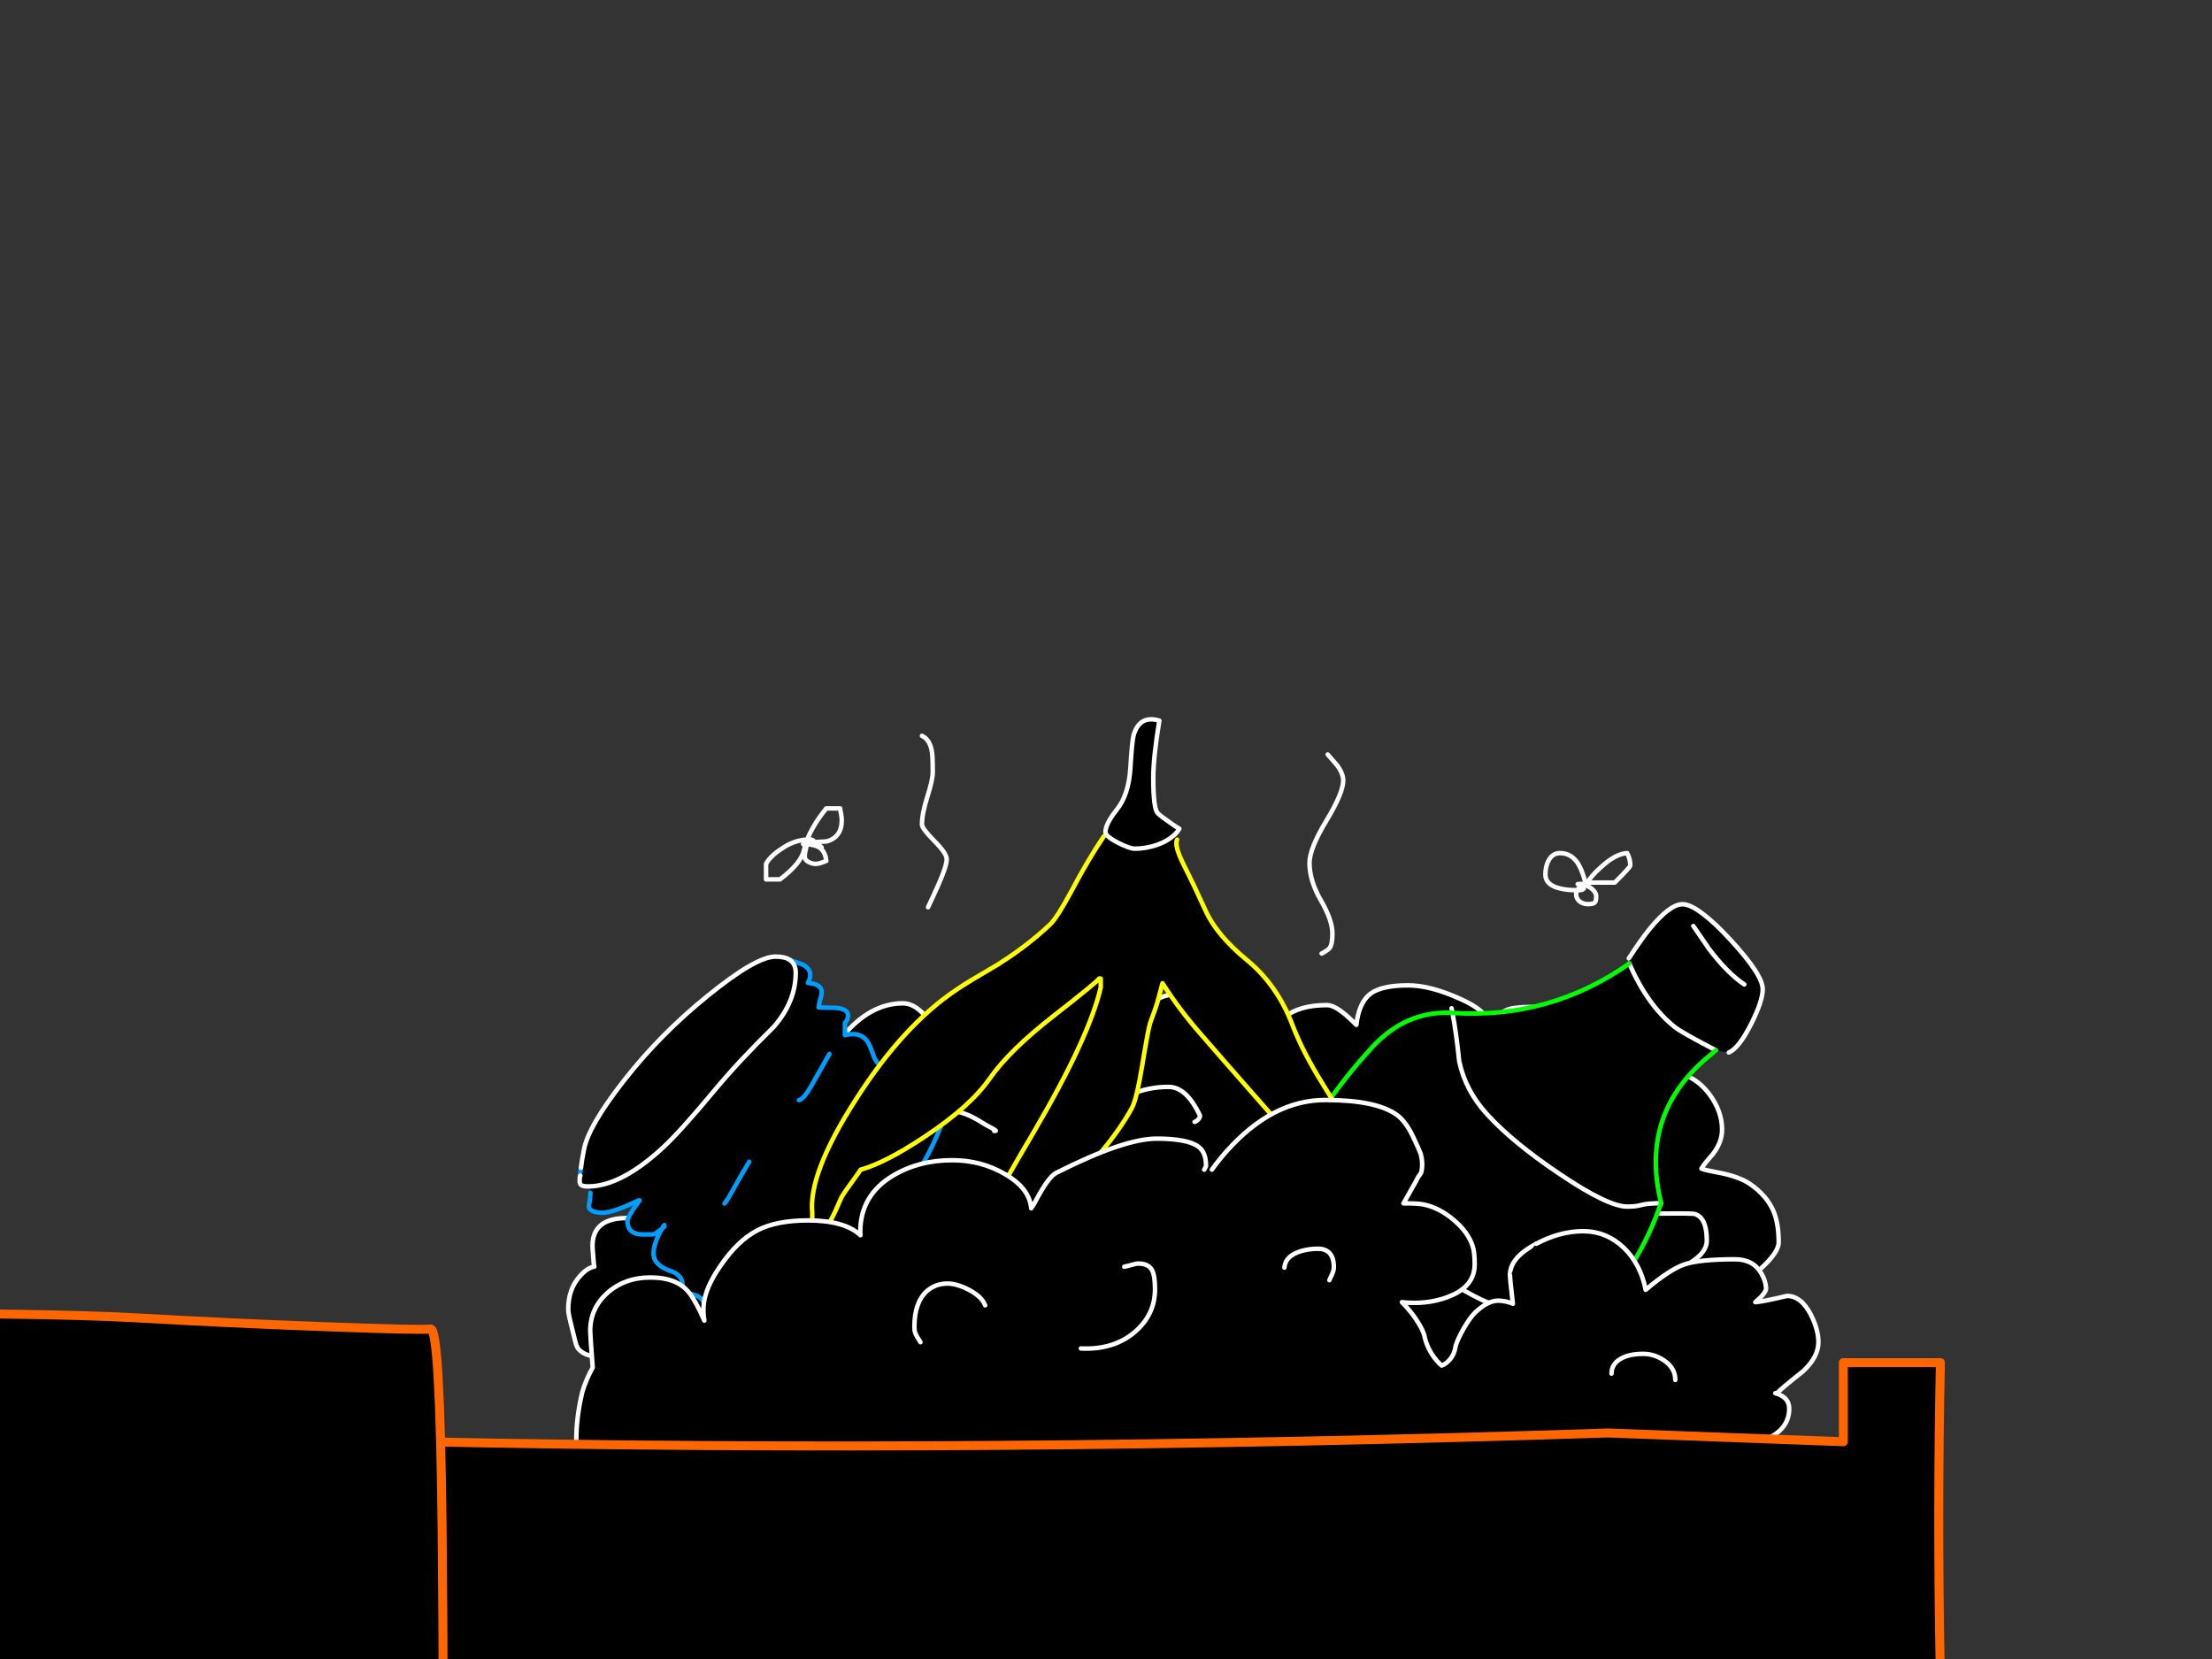 <?xml version="1.0" encoding="utf-8"?>
<svg id="EdithAnim12" image-rendering="inherit" baseProfile="basic" version="1.1" x="0px" y="0px" width="800" height="600" xmlns="http://www.w3.org/2000/svg" xmlns:xlink="http://www.w3.org/1999/xlink">
  <rect width="100%" height="100%" fill="#333333" stroke="none"/>
  <g id="21_GarbageDrawerf161r1" overflow="visible">
    <g id="GarbageDrawerGroupf161r1">
      <g id="Tween-6">
        <path fill="#000" stroke="none" d="M292.531,395.606 Q288.387,393.413 286.275,393.413 276.119,393.413 270.431,405.681 265.719,415.594 265.069,430.788 264.987,431.113 264.906,431.438 264.338,433.225 262.469,435.013 L249.387,435.013 Q249.144,435.094 244.025,435.581 240.288,435.988 238.987,437.938 238.581,438.506 238.5,440.213 238.419,442.163 238.337,442.488 236.387,440.538 226.637,440.538 214.287,440.538 214.287,450.613 214.287,451.506 214.531,454.188 214.694,457.194 214.937,458.088 212.175,458.575 209.412,461.906 205.513,466.456 205.513,473.525 205.513,474.906 206.406,478.481 206.894,480.513 207.787,484.088 208.356,486.606 208.925,487.5 210.631,489.938 214.937,490.588 216.075,490.75 229.725,494.406 247.275,498.388 267.913,500.663 275.713,501.556 327.713,509.356 367.769,515.369 395.313,516.588 423.831,517.888 462.019,520.975 488.75,523.088 512.475,523.088 533.356,523.088 565.206,516.994 598.031,510.819 607.213,504.563 610.706,502.206 614.2,501.231 618.019,500.175 619.887,499.038 626.713,494.65 628.338,492.213 632.806,485.388 633.781,482.463 634.188,481.244 634.188,477.75 634.188,474.094 633.213,471.575 631.75,468.813 630.938,467.188 L630.938,466.538 Q629.963,465.563 629.963,464.263 629.963,464.181 636.625,458.981 643.287,452.969 643.287,449.313 643.287,442.65 641.5,438.263 639.063,432.413 632.888,428.188 629.313,425.75 622.894,424.369 616.719,423.231 615.338,422.663 616.069,421.281 619.563,417.3 622.813,412.994 622.813,408.525 622.813,401.7 617.938,395.363 611.6,387.238 600.713,387.238 593.481,387.238 588.038,389.188 588.688,388.456 589.175,387.644 589.988,386.1 589.988,383.338 589.988,376.756 582.512,371.313 572.762,364.163 554.4,364.163 L544.813,365.3 Q540.831,367.088 538.475,372.775 538.313,373.344 537.988,373.913 538.313,373.344 538.475,372.775 540.181,366.681 528.238,361.319 517.35,356.363 509.225,356.363 499.638,356.363 495.575,359.45 491.513,362.538 490.537,370.663 487.287,367.413 485.419,366.031 482.169,363.513 479.813,363.513 469.981,363.513 464.456,367.9 461.694,370.094 453.487,381.063 L453.487,380.738 Q452.513,373.994 451.862,371.394 450.888,367.006 448.856,364.813 444.063,359.613 425.375,359.613 421.638,359.613 417.819,361.725 414,363.756 410.912,367.413 410.1,366.6 408.394,363.594 406.362,360.019 406.362,359.938 401.244,352.3 397.912,349.619 394.256,346.613 389.463,346.613 363.869,346.613 349.244,355.875 336.65,363.919 339.088,372.613 335.838,368.55 333.806,366.519 330.231,362.863 326.575,362.863 314.631,362.863 304.638,374.969 294.725,386.913 296.838,398.288 296.188,397.475 292.531,395.606 M350.787,403.569 Q353.225,404.706 356.963,407.063 359.563,408.444 359.888,408.688 360.537,409.094 359.563,409.013 360.537,409.094 359.888,408.688 359.563,408.444 356.963,407.063 353.225,404.706 350.787,403.569 346.4,401.538 341.688,401.538 326.575,401.538 318.287,408.688 326.575,401.538 341.688,401.538 346.4,401.538 350.787,403.569 M408.719,395.931 Q415.3,393.088 422.612,393.088 429.112,393.088 433.987,403.488 433.987,404.138 433.419,404.788 432.769,405.519 432.037,405.763 432.769,405.519 433.419,404.788 433.987,404.138 433.987,403.488 429.112,393.088 422.612,393.088 415.3,393.088 408.719,395.931 401.894,398.938 398.563,403.813 401.894,398.938 408.719,395.931 M523.525,389.513 Q524.094,389.513 527.831,393.575 531.488,397.638 531.488,398.288 531.488,406.656 528.319,411.044 526.206,413.969 523.362,414.538 526.206,413.969 528.319,411.044 531.488,406.656 531.488,398.288 531.488,397.638 527.831,393.575 524.094,389.513 523.525,389.513 503.05,389.513 493.463,397.638 503.05,389.513 523.525,389.513 M594.7,408.281 Q598.113,410.881 598.113,420.875 598.113,430.706 589.744,437.125 583.081,442.244 578.288,441.838 583.081,442.244 589.744,437.125 598.113,430.706 598.113,420.875 598.113,410.881 594.7,408.281 591.45,405.763 578.938,406.088 591.45,405.763 594.7,408.281 M600.387,438.913 Q612.006,438.75 612.981,439.075 617.288,440.375 617.288,448.663 617.288,451.425 614.769,454.025 613.144,455.569 608.838,458.413 607.7,459.144 605.75,460.85 603.963,462.313 603.313,462.638 603.963,462.313 605.75,460.85 607.7,459.144 608.838,458.413 613.144,455.569 614.769,454.025 617.288,451.425 617.288,448.663 617.288,440.375 612.981,439.075 612.006,438.75 600.387,438.913Z" test="Tween 6" stroke-width="1.625"/>
        <path id="Layer5_0_1_STROKES" stroke="#FFF" stroke-width="1.625" stroke-linejoin="round" stroke-linecap="round" fill="none" d="M630.938,467.188 Q631.75,468.813 633.213,471.575 634.188,474.094 634.188,477.75 634.188,481.244 633.781,482.463 632.806,485.388 628.338,492.213 626.713,494.65 619.887,499.038 618.019,500.175 614.2,501.231 610.706,502.206 607.213,504.563 598.031,510.819 565.206,516.994 533.356,523.088 512.475,523.088 488.75,523.088 462.019,520.975 423.831,517.888 395.313,516.588 367.769,515.369 327.713,509.356 275.713,501.556 267.913,500.663 247.275,498.388 229.725,494.406 216.075,490.75 214.937,490.588 210.631,489.938 208.925,487.5 208.356,486.606 207.787,484.088 206.894,480.513 206.406,478.481 205.513,474.906 205.513,473.525 205.513,466.456 209.412,461.906 212.175,458.575 214.937,458.088 214.694,457.194 214.531,454.188 214.287,451.506 214.287,450.613 214.287,440.538 226.637,440.538 236.387,440.538 238.337,442.488 238.419,442.163 238.5,440.213 238.581,438.506 238.987,437.938 240.288,435.988 244.025,435.581 249.144,435.094 249.387,435.013 L262.469,435.013 Q264.338,433.225 264.906,431.438 264.987,431.113 265.069,430.788 265.719,415.594 270.431,405.681 276.119,393.413 286.275,393.413 288.387,393.413 292.531,395.606 296.188,397.475 296.838,398.288 294.725,386.913 304.638,374.969 314.631,362.863 326.575,362.863 330.231,362.863 333.806,366.519 335.838,368.55 339.088,372.613 336.65,363.919 349.244,355.875 363.869,346.613 389.463,346.613 394.256,346.613 397.912,349.619 401.244,352.3 406.362,359.938 406.362,360.019 408.394,363.594 410.1,366.6 410.912,367.413 414,363.756 417.819,361.725 421.638,359.613 425.375,359.613 444.063,359.613 448.856,364.813 450.888,367.006 451.862,371.394 452.513,373.994 453.487,380.738 L453.487,381.063 Q461.694,370.094 464.456,367.9 469.981,363.513 479.813,363.513 482.169,363.513 485.419,366.031 487.287,367.413 490.537,370.663 491.513,362.538 495.575,359.45 499.638,356.363 509.225,356.363 517.35,356.363 528.238,361.319 540.181,366.681 538.475,372.775 540.831,367.088 544.813,365.3 547.494,364.163 554.4,364.163 572.762,364.163 582.512,371.313 589.988,376.756 589.988,383.338 589.988,386.1 589.175,387.644 588.688,388.456 588.038,389.188 593.481,387.238 600.713,387.238 611.6,387.238 617.938,395.363 622.813,401.7 622.813,408.525 622.813,412.994 619.563,417.3 616.069,421.281 615.338,422.663 616.719,423.231 622.894,424.369 629.313,425.75 632.888,428.188 639.063,432.413 641.5,438.263 643.287,442.65 643.287,449.313 643.287,452.969 636.625,458.981 629.963,464.181 629.963,464.263 629.963,465.563 630.938,466.538 M318.287,408.688 Q326.575,401.538 341.688,401.538 346.4,401.538 350.787,403.569 353.225,404.706 356.963,407.063 359.563,408.444 359.888,408.688 360.537,409.094 359.563,409.013 M398.563,403.813 Q401.894,398.938 408.719,395.931 415.3,393.088 422.612,393.088 429.112,393.088 433.987,403.488 433.987,404.138 433.419,404.788 432.769,405.519 432.037,405.763 M538.475,372.775 Q538.313,373.344 537.988,373.913 M493.463,397.638 Q503.05,389.513 523.525,389.513 524.094,389.513 527.831,393.575 531.488,397.638 531.488,398.288 531.488,406.656 528.319,411.044 526.206,413.969 523.362,414.538 M578.938,406.088 Q591.45,405.763 594.7,408.281 598.113,410.881 598.113,420.875 598.113,430.706 589.744,437.125 583.081,442.244 578.288,441.838 M600.387,438.913 Q612.006,438.75 612.981,439.075 617.288,440.375 617.288,448.663 617.288,451.425 614.769,454.025 613.144,455.569 608.838,458.413 607.7,459.144 605.75,460.85 603.963,462.313 603.313,462.638" test="Tween 6"/>
      </g>
      <g id="Tween-5">
        <g id="Tin-can-Rubbish">
          <path fill="#000" stroke="none" d="M258.781,393.906 Q246.025,409.263 239.769,415.031 224.9,428.763 213.2,429.088 L213.525,431.363 Q213.525,432.906 213.281,434.369 212.956,435.831 212.956,436.319 212.956,437.456 214.581,438.106 215.963,438.594 217.913,438.594 221.813,438.594 230.913,434.125 L231.319,434.125 Q226.931,439.975 226.931,441.681 226.931,446.475 232.7,446.475 236.194,446.475 236.681,446.313 237.169,446.069 239.444,444.363 239.85,443.469 240.256,443.063 L240.256,443.631 Q239.769,443.956 239.444,444.363 238.875,445.256 238.144,446.719 236.356,450.538 236.356,453.3 236.356,457.606 242.613,459.719 248.219,461.588 246.431,467.6 252.281,467.844 253.906,470.038 254.313,470.606 254.719,471.663 L254.719,471.744 Q269.425,465.813 275.763,461.181 281.856,456.631 284.375,450.294 281.856,456.631 275.763,461.181 269.425,465.813 254.719,471.744 255.288,473.369 255.938,476.05 256.669,477.919 260.325,480.763 262.681,482.713 261.462,486.613 L267.069,486.613 Q289.738,477.269 313.869,448.75 337.269,421.206 342.956,398.944 L342.956,393.906 Q339.219,393.094 334.588,393.906 L331.256,393.906 Q332.881,390.169 328.331,388.3 322.075,386.675 319.069,385.619 317.363,384.969 316.225,382.613 315.169,379.606 314.519,378.144 312.081,372.7 305.581,374.406 L305.581,369.938 Q306.719,368.8 306.719,367.175 306.719,364.9 302.25,364.494 297.213,364.413 296.075,364.331 296.075,363.519 296.644,361.488 297.213,359.538 297.213,358.888 297.213,355.881 292.175,355.475 294.45,351.331 290.713,349.056 287.463,347.838 285.431,347.025 287.788,348.488 287.788,351.819 287.788,362.3 279.744,371.481 267.394,383.588 258.781,393.906 M293.15,393.175 Q290.55,397.563 288.925,397.888 290.55,397.563 293.15,393.175 294.775,390.331 299.975,381.15 294.775,390.331 293.15,393.175 M325.325,405.769 Q322.238,410.481 318.5,411.781 322.238,410.481 325.325,405.769 328.494,400.894 330.119,393.906 328.494,400.894 325.325,405.769 M270.969,420.15 Q268.856,423.563 265.281,429.981 262.844,434.45 262.031,435.263 262.844,434.45 265.281,429.981 268.856,423.563 270.969,420.15 M225.713,390.738 Q212.631,407.475 211.169,415.925 210.356,420.069 210.113,422.344 209.706,424.7 209.869,425.188 209.788,425.431 209.706,425.675 209.625,426.325 209.625,426.813 209.625,428.113 210.113,428.519 210.763,429.088 212.631,429.088 212.875,429.088 213.2,429.088 224.9,428.763 239.769,415.031 246.025,409.263 258.781,393.906 267.394,383.588 279.744,371.481 287.788,362.3 287.788,351.819 287.788,348.488 285.431,347.025 284.456,346.456 283.238,346.213 282.019,345.969 280.475,345.969 273.406,345.969 256.1,360.025 238.794,374 225.713,390.738Z" test="Tin can Rubbish" stroke-width="1.625"/>
          <path id="Layer8_0_1_STROKES" stroke="#009EFF" stroke-width="1.625" stroke-linejoin="round" stroke-linecap="round" fill="none" d="M210.113,422.344 Q209.706,424.7 209.869,425.188 M285.431,347.025 Q287.463,347.838 290.713,349.056 294.45,351.331 292.175,355.475 297.213,355.881 297.213,358.888 297.213,359.538 296.644,361.488 296.075,363.519 296.075,364.331 297.213,364.413 302.25,364.494 306.719,364.9 306.719,367.175 306.719,368.8 305.581,369.938 L305.581,374.406 Q312.081,372.7 314.519,378.144 315.169,379.606 316.225,382.613 317.363,384.969 319.069,385.619 322.075,386.675 328.331,388.3 332.881,390.169 331.256,393.906 L334.588,393.906 Q339.219,393.094 342.956,393.906 L342.956,398.944 Q337.269,421.206 313.869,448.75 289.738,477.269 267.069,486.613 L261.462,486.613 Q262.681,482.713 260.325,480.763 256.669,477.919 255.938,476.05 255.288,473.369 254.719,471.744 L254.719,471.663 Q254.313,470.606 253.906,470.038 252.281,467.844 246.431,467.6 248.219,461.588 242.613,459.719 236.356,457.606 236.356,453.3 236.356,450.538 238.144,446.719 238.875,445.256 239.444,444.363 237.169,446.069 236.681,446.313 236.194,446.475 232.7,446.475 226.931,446.475 226.931,441.681 226.931,439.975 231.319,434.125 L230.913,434.125 Q221.813,438.594 217.913,438.594 215.963,438.594 214.581,438.106 212.956,437.456 212.956,436.319 212.956,435.831 213.281,434.369 213.525,432.906 213.525,431.363 M299.975,381.15 Q294.775,390.331 293.15,393.175 290.55,397.563 288.925,397.888 M330.119,393.906 Q328.494,400.894 325.325,405.769 322.238,410.481 318.5,411.781 M270.969,420.15 Q268.856,423.563 265.281,429.981 262.844,434.45 262.031,435.263 M239.444,444.363 Q239.769,443.956 240.256,443.631 L240.256,443.063 Q239.85,443.469 239.444,444.363Z M254.719,471.744 Q269.425,465.813 275.763,461.181 281.856,456.631 284.375,450.294" test="Tin can Rubbish"/>
          <path id="Layer8_0_2_STROKES" stroke="#FFF" stroke-width="1.625" stroke-linejoin="round" stroke-linecap="round" fill="none" d="M285.431,347.025 Q284.456,346.456 283.238,346.213 282.019,345.969 280.475,345.969 273.406,345.969 256.1,360.025 238.794,374 225.713,390.738 212.631,407.475 211.169,415.925 210.356,420.069 210.113,422.344 M209.869,425.188 Q209.788,425.431 209.706,425.675 209.625,426.325 209.625,426.813 209.625,428.113 210.113,428.519 210.763,429.088 212.631,429.088 212.875,429.088 213.2,429.088 224.9,428.763 239.769,415.031 246.025,409.263 258.781,393.906 267.394,383.588 279.744,371.481 287.788,362.3 287.788,351.819 287.788,348.488 285.431,347.025" test="Tin can Rubbish"/>
        </g>
        <g id="Bottle">
          <path fill="#000" stroke="none" d="M573.731,477.662 Q571.213,477.338 562.275,475.469 554.475,473.763 550.088,473.844 541.963,473.925 530.019,467.019 518.237,460.275 507.269,449.469 499.469,441.75 492.562,430.131 487.037,419.65 486.469,418.838 483.787,415.1 481.675,411.2 478.019,404.7 478.262,401.531 459.819,427.287 438.937,450.931 416.431,476.281 399.775,505.531 384.419,532.506 410.581,551.194 437.8,570.613 468.756,581.825 485.9,588.163 499.631,574.106 523.031,550.137 541.637,521.538 556.262,498.95 573.325,478.15 L573.731,477.662 M525.306,366.35 Q525.144,366.269 524.981,366.269 508.406,365.619 496.381,378.619 486.469,389.344 478.262,401.531 478.019,404.7 481.675,411.2 483.787,415.1 486.469,418.838 487.037,419.65 492.562,430.131 499.469,441.75 507.269,449.469 518.237,460.275 530.019,467.019 541.963,473.925 550.088,473.844 554.475,473.763 562.275,475.469 571.213,477.338 573.731,477.662 591.769,460.194 600.137,436.794 600.463,435.981 600.787,435.169 599.975,435.088 599.65,435.169 597.294,435.25 596.4,435.331 595.181,435.412 593.231,435.9 591.363,436.388 588.519,436.388 581.531,436.388 563.981,424.525 547.162,413.231 537.738,402.912 529.938,394.3 527.744,383.819 526.606,372.931 525.306,366.35 M605.744,371.469 Q595.831,363.588 589.25,348.475 560.569,368.625 525.306,366.35 526.606,372.931 527.744,383.819 529.938,394.3 537.738,402.912 547.162,413.231 563.981,424.525 581.531,436.388 588.519,436.388 591.363,436.388 593.231,435.9 595.181,435.412 596.4,435.331 597.294,435.25 599.65,435.169 599.975,435.088 600.787,435.169 592.581,402.263 619.069,381.138 619.8,380.569 620.531,379.838 608.181,373.419 605.744,371.469 M589.088,346.606 L589.25,348.475 Q595.831,363.588 605.744,371.469 608.181,373.419 620.531,379.838 L625.244,380.65 Q628.819,379.188 633.287,370.412 637.512,362.044 637.512,357.737 637.512,352.537 625.813,339.862 620.206,333.769 615.981,330.6 611.35,327.025 608.506,327.025 603.875,327.025 596.481,336.125 593.637,339.619 589.088,346.606 M612.975,335.719 Q612.488,334.987 612.406,334.906 612.488,334.987 612.975,335.719 614.194,337.425 618.094,343.194 624.838,352.05 630.85,356.031 624.838,352.05 618.094,343.194 614.194,337.425 612.975,335.719Z" test="Bottle" stroke-width="1.625"/>
          <path id="Layer9_0_1_STROKES" stroke="#FFF" stroke-width="1.625" stroke-linejoin="round" stroke-linecap="round" fill="none" d="M589.25,348.475 Q595.831,363.588 605.744,371.469 608.181,373.419 620.531,379.838 M625.244,380.65 Q628.819,379.188 633.287,370.412 637.512,362.044 637.512,357.737 637.512,352.537 625.813,339.862 620.206,333.769 615.981,330.6 611.35,327.025 608.506,327.025 603.875,327.025 596.481,336.125 593.637,339.619 589.088,346.606 M630.85,356.031 Q624.838,352.05 618.094,343.194 614.194,337.425 612.975,335.719 612.488,334.987 612.406,334.906 M478.262,401.531 Q478.019,404.7 481.675,411.2 483.787,415.1 486.469,418.838 487.037,419.65 492.562,430.131 499.469,441.75 507.269,449.469 518.237,460.275 530.019,467.019 541.963,473.925 550.088,473.844 554.475,473.763 562.275,475.469 571.213,477.338 573.731,477.662 M600.787,435.169 Q599.975,435.088 599.65,435.169 597.294,435.25 596.4,435.331 595.181,435.412 593.231,435.9 591.363,436.388 588.519,436.388 581.531,436.388 563.981,424.525 547.162,413.231 537.738,402.912 529.938,394.3 527.744,383.819 526.606,372.931 525.306,366.35 525.144,365.456 524.981,364.644 M573.731,477.662 Q574.056,477.744 574.219,477.744 574.219,477.987 573.325,478.15" test="Bottle"/>
          <path id="Layer9_0_2_STROKES" stroke="#0F0" stroke-width="1.625" stroke-linejoin="round" stroke-linecap="round" fill="none" d="M525.306,366.35 Q525.144,366.269 524.981,366.269 508.406,365.619 496.381,378.619 486.469,389.344 478.262,401.531 M573.731,477.662 Q591.769,460.194 600.137,436.794 600.463,435.981 600.787,435.169 592.581,402.263 619.069,381.138 619.8,380.569 620.531,379.838 M589.25,348.475 Q560.569,368.625 525.306,366.35 M573.325,478.15 Q556.262,498.95 541.637,521.538 523.031,550.137 499.631,574.106 485.9,588.163 468.756,581.825 437.8,570.613 410.581,551.194 384.419,532.506 399.775,505.531 416.431,476.281 438.937,450.931 459.819,427.287 478.262,401.531 M573.325,478.15 L573.731,477.662" test="Bottle"/>
        </g>
        <g id="Banana">
          <path fill="#000" stroke="none" d="M400.038,301.656 L399.225,302.469 Q393.863,310.269 387.363,322.538 382.325,331.881 379.806,334.319 371.438,342.2 360.956,348.781 350.394,354.956 346.25,357.719 326.75,370.638 309.444,397.775 292.3,424.506 293.763,438.644 L293.763,445.631 Q293.925,445.875 294.819,445.875 297.906,445.875 300.588,441.081 302.05,438.4 304.325,433.038 305.219,431.413 309.038,426.213 310.988,423.531 311.231,423.044 320.331,420.525 334.55,411.019 350.881,400.213 357.95,390.056 365.1,379.819 381.188,367.306 396.706,355.2 397.519,353.9 L398.088,353.9 398.088,357.15 Q393.863,375.35 373.794,409.556 363.313,427.35 360.794,432.306 354.944,443.356 354.619,448.719 355.106,448.719 356.731,449.044 358.275,449.288 359.006,449.288 365.263,449.288 382.894,432.713 401.256,415.488 409.381,400.7 411.088,397.531 413.119,385.181 415.313,371.938 415.963,369.988 418.075,364.3 418.563,362.594 419.213,359.994 420.431,355.606 426.606,365.275 434.325,374.05 439.688,380.306 460.569,404.031 469.994,415.081 474.544,438.563 477.306,452.863 477.306,462.044 484.456,462.125 488.681,452.7 492.419,444.169 492.419,431.413 492.419,419.306 488.194,409.313 486.081,404.356 478.363,392.006 471.131,380.388 467.475,370.8 461.95,356.256 450.981,347.238 439.931,338.138 435.95,329.2 431.888,320.263 428.231,313.031 424.575,305.719 425.713,303.688 L424.413,302.225 Q422.138,304.256 418.481,305.556 414.338,306.938 410.438,306.938 408.569,306.938 404.263,304.744 400.769,302.956 400.038,301.656 M419.294,260.625 Q412.225,258.513 410.031,265.744 409.381,268.019 408.813,277.931 408.163,287.6 403.856,292.881 399.794,298 399.794,301.006 399.794,301.331 400.038,301.656 400.769,302.956 404.263,304.744 408.569,306.938 410.438,306.938 414.338,306.938 418.481,305.556 422.138,304.256 424.413,302.225 425.713,301.088 426.525,299.706 426.038,299.381 425.55,299.138 423.681,297.919 422.381,296.944 419.538,294.994 418.644,294.019 417.1,292.231 417.1,281.263 417.1,273.95 419.294,260.625Z" test="Banana" stroke-width="1.625"/>
          <path id="Layer10_0_1_STROKES" stroke="#FF0" stroke-width="1.625" stroke-linejoin="round" stroke-linecap="round" fill="none" d="M425.713,303.688 Q424.575,305.719 428.231,313.031 431.888,320.263 435.95,329.2 439.931,338.138 450.981,347.238 461.95,356.256 467.475,370.8 471.131,380.388 478.363,392.006 486.081,404.356 488.194,409.313 492.419,419.306 492.419,431.413 492.419,444.169 488.681,452.7 484.456,462.125 477.306,462.044 477.306,452.863 474.544,438.563 469.994,415.081 460.569,404.031 439.688,380.306 434.325,374.05 426.606,365.275 420.431,355.606 419.213,359.994 418.563,362.594 418.075,364.3 415.963,369.988 415.313,371.938 413.119,385.181 411.088,397.531 409.381,400.7 401.256,415.488 382.894,432.713 365.263,449.288 359.006,449.288 358.275,449.288 356.731,449.044 355.106,448.719 354.619,448.719 354.944,443.356 360.794,432.306 363.313,427.35 373.794,409.556 393.863,375.35 398.088,357.15 L398.088,353.9 397.519,353.9 Q396.706,355.2 381.188,367.306 365.1,379.819 357.95,390.056 350.881,400.213 334.55,411.019 320.331,420.525 311.231,423.044 310.988,423.531 309.038,426.213 305.219,431.413 304.325,433.038 302.05,438.4 300.588,441.081 297.906,445.875 294.819,445.875 293.925,445.875 293.763,445.631 L293.763,438.644 Q292.3,424.506 309.444,397.775 326.75,370.638 346.25,357.719 350.394,354.956 360.956,348.781 371.438,342.2 379.806,334.319 382.325,331.881 387.363,322.538 393.863,310.269 399.225,302.469" test="Banana"/>
          <path id="Layer10_0_2_STROKES" stroke="#FFF" stroke-width="1.625" stroke-linejoin="round" stroke-linecap="round" fill="none" d="M400.038,301.656 Q399.794,301.331 399.794,301.006 399.794,298 403.856,292.881 408.163,287.6 408.813,277.931 409.381,268.019 410.031,265.744 412.225,258.513 419.294,260.625 417.1,273.95 417.1,281.263 417.1,292.231 418.644,294.019 419.538,294.994 422.381,296.944 423.681,297.919 425.55,299.138 426.038,299.381 426.525,299.706 425.713,301.088 424.413,302.225 M400.038,301.656 Q400.769,302.956 404.263,304.744 408.569,306.938 410.438,306.938 414.338,306.938 418.481,305.556 422.138,304.256 424.413,302.225" test="Banana"/>
        </g>
      </g>
      <g id="Tween-4">
        <path id="Layer4_0_1_STROKES" stroke="#FFF" stroke-width="1.625" stroke-linejoin="round" stroke-linecap="round" fill="none" d="M546.1,461.138 Q546.1,454.8 555.606,449.844" test="Tween 4"/>
        <g id="Garbage">
          <path fill="#000" stroke="none" d="M438.281,423.019 L436.169,421.8 Q436.006,422.125 435.519,423.019 436.006,422.125 436.169,421.8 436.169,421.638 436.169,421.556 436.169,416.6 433.325,414.65 429.425,411.806 418.294,411.806 406.513,411.806 382.056,424.156 379.213,425.537 374.581,434.313 373.85,435.775 372.956,436.994 372.306,429.763 363.613,424.725 355,419.606 344.356,419.606 332.25,419.606 322.906,425.213 311.125,432.281 311.125,445.525 311.125,446.175 311.206,446.744 305.519,441.381 292.194,441.381 280.981,441.381 274.075,444.875 266.763,448.612 260.344,458.119 255.306,465.513 254.575,471.2 254.169,474.206 254.737,477.619 251.813,470.875 249.375,467.706 245.069,462.019 235.237,462.019 225.975,462.019 219.638,467.625 213.463,473.231 213.463,481.275 213.463,482.737 214.356,494.6 212,498.825 210.619,503.375 208.425,512.394 208.425,520.844 208.425,528.563 214.031,533.438 219.15,537.906 225.731,537.906 228.169,537.906 236.538,536.525 244.825,535.144 250.269,535.144 256.769,535.144 273.263,539.856 289.675,544.569 306.656,544.569 311.613,544.569 351.263,540.994 396.925,537.338 431.7,537.338 439.5,537.256 445.431,537.338 L465.5,538.394 466.313,537.988 Q467.206,537.663 467.938,537.581 472.731,537.338 476.956,534.981 480.125,534.006 482.156,533.113 494.831,527.588 497.513,527.344 L498.081,527.344 Q498.081,527.1 536.025,537.744 577.706,548.55 594.688,548.55 614.188,548.55 623.613,538.556 628.406,533.6 629.219,528.4 629.219,525.8 629.056,525.556 628.975,525.394 628.813,525.231 628.163,524.663 626.456,524.5 628.163,524.663 628.813,525.231 L629.219,524.5 Q631.819,522.875 640.106,519.869 647.094,516.213 647.094,509.469 647.094,505.244 642.056,503.862 L642.625,503.862 Q645.225,501.344 652.05,495.981 657.656,490.781 657.656,485.419 657.656,480.869 654.894,475.425 651.4,468.681 646.281,468.681 637.831,470.713 634.825,470.956 638.725,467.625 638.725,465.919 638.563,463.156 637.019,460.556 634.094,455.438 627.513,455.438 614.594,455.438 609.15,457.306 603.788,459.175 595.175,466.487 593.388,457.225 587.294,451.294 580.956,445.281 572.588,445.281 564.138,445.281 555.606,449.831 L546.1,461.125 Q546.1,462.588 547.156,471.525 546.425,471.119 544.638,470.713 542.931,470.388 541.875,470.388 537.975,470.388 533.344,474.856 531.638,476.563 529.363,480.463 527.25,484.2 526.519,486.556 526.356,487.287 526.194,488.1 525.463,491.025 523.025,492.975 522.294,493.544 521.4,493.869 521.075,493.625 520.831,493.381 516.281,488.912 515.063,482.737 514.413,480.787 513.112,478.675 510.756,474.694 507.019,470.956 515.956,471.931 523.594,469.088 532.125,465.919 533.181,459.256 533.344,458.281 533.344,457.225 533.344,453 532.613,450.725 531.069,445.769 525.95,441.381 520.588,436.75 514.819,435.612 512.95,435.206 507.588,435.206 507.669,435.044 512.138,427.162 512.544,426.431 512.869,425.7 L513.6,424.725 Q514.006,424.156 514.088,423.75 514.737,420.419 513.763,417.169 513.194,415.625 510.919,410.831 508.319,405.469 505.15,403.194 497.675,397.831 479.313,397.831 460.056,397.831 443.481,416.519 440.881,419.444 438.281,423.019 M481.75,460.881 Q481.425,461.694 480.775,462.994 481.425,461.694 481.75,460.881 482.4,459.419 482.4,458.281 482.4,451.619 476.55,451.619 473.625,451.619 470.7,452.431 464.85,454.138 464.525,458.444 464.85,454.138 470.7,452.431 473.625,451.619 476.55,451.619 482.4,451.619 482.4,458.281 482.4,459.419 481.75,460.881 M601.675,491.919 Q605.9,494.681 605.9,499.069 605.9,494.681 601.675,491.919 598.181,489.644 594.363,489.644 589,489.644 585.994,491.513 582.825,493.381 582.825,496.794 582.825,493.381 585.994,491.513 589,489.644 594.363,489.644 598.181,489.644 601.675,491.919 M350.45,466.487 Q355.163,469.006 356.3,472.094 355.163,469.006 350.45,466.487 346.063,464.213 342.65,464.213 338.263,464.213 335.094,467.056 330.706,471.119 330.706,479.894 330.706,481.194 330.95,481.925 331.438,483.225 332.9,485.419 331.438,483.225 330.95,481.925 330.706,481.194 330.706,479.894 330.706,471.119 335.094,467.056 338.263,464.213 342.65,464.213 346.063,464.213 350.45,466.487 M416.588,459.256 Q417.725,461.206 417.725,466.244 417.725,475.344 410.575,481.6 402.856,488.263 390.913,487.694 402.856,488.263 410.575,481.6 417.725,475.344 417.725,466.244 417.725,461.206 416.588,459.256 415.288,456.981 411.631,456.981 410.9,456.981 409.844,457.306 408.3,457.794 406.594,458.119 408.3,457.794 409.844,457.306 410.9,456.981 411.631,456.981 415.288,456.981 416.588,459.256Z" test="Garbage" stroke-width="1.625"/>
          <path id="Layer6_0_1_STROKES" stroke="#FFF" stroke-width="1.625" stroke-linejoin="round" stroke-linecap="round" fill="none" d="M436.169,421.8 Q436.006,422.125 435.519,423.019 M628.813,525.231 Q628.975,525.394 629.056,525.556 629.219,525.8 629.219,528.4 628.406,533.6 623.613,538.556 614.188,548.55 594.688,548.55 577.706,548.55 536.025,537.744 498.081,527.1 498.081,527.344 L497.513,527.344 Q494.831,527.588 482.156,533.113 480.125,534.006 476.956,534.981 472.731,537.338 467.938,537.581 467.206,537.663 466.313,537.988 L465.5,538.394 445.431,537.338 Q439.5,537.256 431.7,537.338 396.925,537.338 351.263,540.994 311.613,544.569 306.656,544.569 289.675,544.569 273.263,539.856 256.769,535.144 250.269,535.144 244.825,535.144 236.538,536.525 228.169,537.906 225.731,537.906 219.15,537.906 214.031,533.438 208.425,528.563 208.425,520.844 208.425,512.394 210.619,503.375 212,498.825 214.356,494.6 213.463,482.737 213.463,481.275 213.463,473.231 219.638,467.625 225.975,462.019 235.237,462.019 245.069,462.019 249.375,467.706 251.813,470.875 254.737,477.619 254.169,474.206 254.575,471.2 255.306,465.513 260.344,458.119 266.763,448.612 274.075,444.875 280.981,441.381 292.194,441.381 305.519,441.381 311.206,446.744 311.125,446.175 311.125,445.525 311.125,432.281 322.906,425.213 332.25,419.606 344.356,419.606 355,419.606 363.613,424.725 372.306,429.763 372.956,436.994 373.85,435.775 374.581,434.313 379.213,425.537 382.056,424.156 406.513,411.806 418.294,411.806 429.425,411.806 433.325,414.65 436.169,416.6 436.169,421.556 436.169,421.638 436.169,421.8 M438.281,423.019 Q440.881,419.444 443.481,416.519 460.056,397.831 479.313,397.831 497.675,397.831 505.15,403.194 508.319,405.469 510.919,410.831 513.194,415.625 513.763,417.169 514.737,420.419 514.088,423.75 514.006,424.156 513.6,424.725 L512.869,425.7 Q512.544,426.431 512.138,427.162 507.669,435.044 507.588,435.206 512.95,435.206 514.819,435.612 520.588,436.75 525.95,441.381 531.069,445.769 532.613,450.725 533.344,453 533.344,457.225 533.344,458.281 533.181,459.256 532.125,465.919 523.594,469.088 515.956,471.931 507.019,470.956 510.756,474.694 513.112,478.675 514.413,480.787 515.063,482.737 516.281,488.912 520.831,493.381 521.075,493.625 521.4,493.869 522.294,493.544 523.025,492.975 525.463,491.025 526.194,488.1 526.356,487.287 526.519,486.556 527.25,484.2 529.363,480.463 531.638,476.563 533.344,474.856 537.975,470.388 541.875,470.388 542.931,470.388 544.638,470.713 546.425,471.119 547.156,471.525 546.1,462.588 546.1,461.125 M555.606,449.831 Q564.138,445.281 572.588,445.281 580.956,445.281 587.294,451.294 593.388,457.225 595.175,466.487 603.788,459.175 609.15,457.306 614.594,455.438 627.513,455.438 634.094,455.438 637.019,460.556 638.563,463.156 638.725,465.919 638.725,467.625 634.825,470.956 637.831,470.713 646.281,468.681 651.4,468.681 654.894,475.425 657.656,480.869 657.656,485.419 657.656,490.781 652.05,495.981 645.225,501.344 642.625,503.862 L642.056,503.862 Q647.094,505.244 647.094,509.469 647.094,516.213 640.106,519.869 631.819,522.875 629.219,524.5 M626.456,524.5 Q628.163,524.663 628.813,525.231 M464.525,458.444 Q464.85,454.138 470.7,452.431 473.625,451.619 476.55,451.619 482.4,451.619 482.4,458.281 482.4,459.419 481.75,460.881 481.425,461.694 480.775,462.994 M582.825,496.794 Q582.825,493.381 585.994,491.513 589,489.644 594.363,489.644 598.181,489.644 601.675,491.919 605.9,494.681 605.9,499.069 M332.9,485.419 Q331.438,483.225 330.95,481.925 330.706,481.194 330.706,479.894 330.706,471.119 335.094,467.056 338.263,464.213 342.65,464.213 346.063,464.213 350.45,466.487 355.163,469.006 356.3,472.094 M406.594,458.119 Q408.3,457.794 409.844,457.306 410.9,456.981 411.631,456.981 415.288,456.981 416.588,459.256 417.725,461.206 417.725,466.244 417.725,475.344 410.575,481.6 402.856,488.263 390.913,487.694" test="Garbage"/>
        </g>
        <g id="GarbageCloud">
          <path id="Layer7_0_1_STROKES" stroke="#FFF" stroke-width="1.625" stroke-linejoin="round" stroke-linecap="round" fill="none" d="M477.988,344.856 Q480.425,343.556 480.913,342.825 481.888,341.444 481.888,337.625 481.888,332.831 477.744,325.681 473.6,318.531 473.6,312.113 473.6,306.912 479.694,296.838 485.788,286.763 485.788,282.294 485.788,279.694 483.513,276.688 483.188,276.281 480.181,272.869 M574.188,319.181 Q575.163,317.069 579.063,313.575 584.263,308.781 588.488,308.537 589.625,310.813 589.625,313.006 589.625,313.575 584.019,319.181 L574.188,319.181 Q574.025,319.506 573.781,320.238 574.35,320.481 574.919,320.888 577.275,322.431 577.275,324.138 577.275,325.925 576.788,326.412 576.219,326.981 574.269,326.981 572.481,326.981 571.181,325.925 570.044,324.869 570.044,323.569 570.044,322.594 570.45,321.944 566.713,321.944 564.438,321.375 558.913,320.156 558.913,316.338 558.913,313.494 559.969,311.381 561.431,308.537 564.194,308.537 568.094,308.537 570.531,312.031 572.156,314.469 573.375,319.181 L574.188,319.181Z M570.45,321.944 L570.531,321.944 Q571.669,321.944 571.994,321.863 572.4,321.781 572.806,321.375 L572.806,320.238 Q571.75,320.644 571.181,321.05 570.694,321.375 570.45,321.944Z M573.781,320.238 Q572.075,319.425 570.613,319.75 M291.356,305.287 Q291.6,304.475 291.925,303.662 287.131,303.825 282.5,307.075 278.438,309.756 277.056,312.438 L277.056,318.044 282.094,318.044 Q289.731,312.275 290.788,307.4 291.031,306.344 291.356,305.287 290.95,305.287 290.463,305.287 M297.125,306.425 Q295.744,305.206 294.85,304.556 292.656,304.638 292.169,304.719 M294.85,304.556 Q294.119,303.988 293.713,303.744 293.469,303.581 292.738,303.581 292.331,303.581 291.925,303.662 294.038,298.3 298.831,292.369 L303.869,292.369 Q303.869,292.938 304.194,294.4 304.438,295.863 304.438,296.594 304.438,302.85 298.913,304.313 296.475,304.475 294.85,304.556Z M335.638,328.119 Q337.831,323.488 339.375,319.994 342.381,313.25 342.381,310.731 342.381,308.619 337.913,304.15 333.444,299.6 333.444,298.219 333.444,294.238 335.394,288.144 337.344,281.969 337.344,279.287 337.344,273.438 337.019,271.731 336.288,267.425 333.444,266.125 M291.6,306.425 L291.356,307.481 Q291.031,308.781 291.031,309.675 291.031,311.138 292.656,311.869 293.875,312.438 295.013,312.438 295.825,312.438 296.8,312.113 298.669,311.463 298.831,311.381 298.506,307.888 296.231,306.425 294.525,305.45 291.356,305.287" test="GarbageCloud"/>
        </g>
      </g>
      <g id="Drawer">
        <path fill="#000" stroke="none" d="M702.662,608.763 Q702.175,609.25 701.769,609.738 L701.769,637.281 Q702.175,637.688 702.662,638.175 708.594,644.106 716.881,644.269 L717.369,644.269 Q725.981,644.269 732.075,638.175 738.169,632.081 738.169,623.469 738.169,614.856 732.075,608.763 725.981,602.669 717.369,602.669 L716.881,602.669 Q708.594,602.831 702.662,608.763 M152.519,521.419 Q147.319,545.306 148.294,571.55 151.381,645.406 150.244,692.125 149.269,737.544 152.519,750.219 253.269,748.838 352.719,753.063 392.044,751.925 418.206,753.306 444.775,754.688 463.219,754.688 470.287,754.688 477.519,754.606 487.675,755.825 497.75,755.663 516.275,754.2 534.637,751.519 553.65,749.163 572.906,751.356 591.35,753.469 609.631,752.981 628.806,752.413 647.819,751.275 670.081,750.869 701.769,750.219 L701.769,644.269 701.769,637.281 701.769,609.738 Q701.688,606.163 701.688,602.669 700.631,547.581 701.769,492.819 L666.669,492.819 666.669,521.419 581.519,518.25 Q356.05,525.644 152.519,521.419Z" test="Drawer" stroke-width="1.625"/>
        <path id="Layer3_0_1_STROKES" stroke="#F60" stroke-width="3.25" stroke-linejoin="round" stroke-linecap="round" fill="none" d="M701.769,637.281 L701.769,644.269 701.769,750.219 Q670.081,750.869 647.819,751.275 628.806,752.413 609.631,752.981 591.35,753.469 572.906,751.356 553.65,749.163 534.637,751.519 516.275,754.2 497.75,755.663 487.675,755.825 477.519,754.606 470.287,754.688 463.219,754.688 444.775,754.688 418.206,753.306 392.044,751.925 352.719,753.063 253.269,748.838 152.519,750.219 149.269,737.544 150.244,692.125 151.381,645.406 148.294,571.55 147.319,545.306 152.519,521.419 356.05,525.644 581.519,518.25 L666.669,521.419 666.669,492.819 701.769,492.819 Q700.631,547.581 701.688,602.669 701.688,606.163 701.769,609.738 702.175,609.25 702.662,608.763 708.594,602.831 716.881,602.669 L717.369,602.669 Q725.981,602.669 732.075,608.763 738.169,614.856 738.169,623.469 738.169,632.081 732.075,638.175 725.981,644.269 717.369,644.269 L716.881,644.269 Q708.594,644.106 702.662,638.175 702.175,637.688 701.769,637.281 L701.769,609.738" test="Drawer"/>
      </g>
      <g id="DrawersCabinetFront">
        <path fill="#000" stroke="none" d="M193.919,911.894 Q194.325,912.3 194.813,912.788 200.744,918.719 209.031,918.881 L209.519,918.881 Q218.131,918.881 224.225,912.788 230.319,906.694 230.319,898.081 230.319,889.469 224.225,883.375 218.131,877.281 209.519,877.281 L209.031,877.281 Q200.744,877.444 194.813,883.375 194.325,883.863 193.919,884.35 L193.919,911.894 M193.919,767.431 L158.819,767.431 158.819,796.031 73.669,792.863 Q-151.8,800.256 -355.331,796.031 -360.531,819.919 -359.556,846.163 -356.469,920.019 -357.606,966.738 -358.581,1012.156 -355.331,1024.831 -254.581,1023.45 -155.131,1027.675 -115.806,1026.538 -89.644,1027.919 -63.075,1029.3 -44.631,1029.3 -37.562,1029.3 -30.331,1029.219 -20.175,1030.438 -10.1,1030.275 8.425,1028.813 26.787,1026.131 45.8,1023.775 65.056,1025.969 83.5,1028.081 101.781,1027.594 120.956,1027.025 139.969,1025.888 162.231,1025.481 193.919,1024.831 L193.919,918.881 193.919,911.894 193.919,884.35 Q193.837,880.775 193.837,877.281 192.781,822.194 193.919,767.431Z" test="DrawersCabinetFront" stroke-width="1.625"/>
        <path id="Layer2_0_1_STROKES" stroke="#F60" stroke-width="3.25" stroke-linejoin="round" stroke-linecap="round" fill="none" d="M193.919,911.894 L193.919,918.881 193.919,1024.831 Q162.231,1025.481 139.969,1025.888 120.956,1027.025 101.781,1027.594 83.5,1028.081 65.056,1025.969 45.8,1023.775 26.787,1026.131 8.425,1028.813 -10.1,1030.275 -20.175,1030.438 -30.331,1029.219 -37.562,1029.3 -44.631,1029.3 -63.075,1029.3 -89.644,1027.919 -115.806,1026.538 -155.131,1027.675 -254.581,1023.45 -355.331,1024.831 -358.581,1012.156 -357.606,966.738 -356.469,920.019 -359.556,846.163 -360.531,819.919 -355.331,796.031 -151.8,800.256 73.669,792.863 L158.819,796.031 158.819,767.431 193.919,767.431 Q192.781,822.194 193.837,877.281 193.837,880.775 193.919,884.35 194.325,883.863 194.813,883.375 200.744,877.444 209.031,877.281 L209.519,877.281 Q218.131,877.281 224.225,883.375 230.319,889.469 230.319,898.081 230.319,906.694 224.225,912.788 218.131,918.881 209.519,918.881 L209.031,918.881 Q200.744,918.719 194.813,912.788 194.325,912.3 193.919,911.894 L193.919,884.35" test="DrawersCabinetFront"/>
        <path fill="#000" stroke="none" d="M117.3,479.806 Q82.361,478.514 48.725,476.556 15.182,474.683 -73.637,475.013 -162.395,475.43 -203.394,475.906 -244.292,476.464 -296.181,475.988 -348.089,475.505 -378.081,479.156 -380.194,496.381 -382.631,634.913 -385.15,778.806 -382.794,807.163 -381.9,818.7 -387.831,922.619 -393.678,1026.536 -389.212,1028.813 -384.672,1031.091 -372.637,1030.194 -368.128,1029.916 -362.887,1029.219 -352.812,1027.919 -342.656,1026.619 -294.963,1021.744 -247.187,1023.206 -225.026,1023.353 -201.525,1023.613 -83.469,1024.994 -67.869,1024.994 -53.406,1024.994 52.462,1029.056 53.681,1029.138 54.981,1029.138 58.313,1029.3 61.644,1029.381 66.356,1029.544 70.906,1029.625 156.462,1032.144 158.413,1029.056 160.688,1025.481 160.85,1011.344 160.769,991.194 160.769,978.113 160.769,882.969 161.988,849.9 162.556,833.65 160.769,758.413 159.063,682.688 159.631,663.756 160.686,628.747 159.875,554.475 159.147,480.191 155.731,480.619 152.314,481.121 117.3,479.806Z" test="DrawersCabinetFront" stroke-width="1.625"/>
        <path id="Layer1_0_1_STROKES" stroke="#F60" stroke-width="3.25" stroke-linejoin="round" stroke-linecap="round" fill="none" d="M-378.081,479.156 Q-348.089,475.505 -296.181,475.988 -244.292,476.464 -203.353,475.947 -162.395,475.43 -73.597,475.053 15.182,474.683 48.766,476.597 82.361,478.514 117.341,479.806 152.314,481.121 155.731,480.659 159.147,480.191 159.916,554.475 160.686,628.747 159.631,663.756 159.063,682.688 160.769,758.413 162.556,833.65 161.988,849.9 160.769,882.969 160.769,978.113 160.769,991.194 160.85,1011.344 160.688,1025.481 158.413,1029.056 156.462,1032.144 70.906,1029.625 66.356,1029.544 61.644,1029.381 58.313,1029.3 54.981,1029.138 53.681,1029.138 52.462,1029.056 -53.406,1024.994 -67.869,1024.994 -83.469,1024.994 -201.525,1023.613 -225.026,1023.353 -247.187,1023.206 -294.963,1021.744 -342.656,1026.619 -352.812,1027.919 -362.887,1029.259 -368.128,1029.916 -372.597,1030.234 -384.672,1031.091 -389.172,1028.813 -393.678,1026.536 -387.791,922.619 -381.9,818.7 -382.794,807.163 -385.15,778.806 -382.631,634.913 -380.194,496.381 -378.081,479.156Z" test="DrawersCabinetFront"/>
      </g>
    </g>
  </g>
</svg>